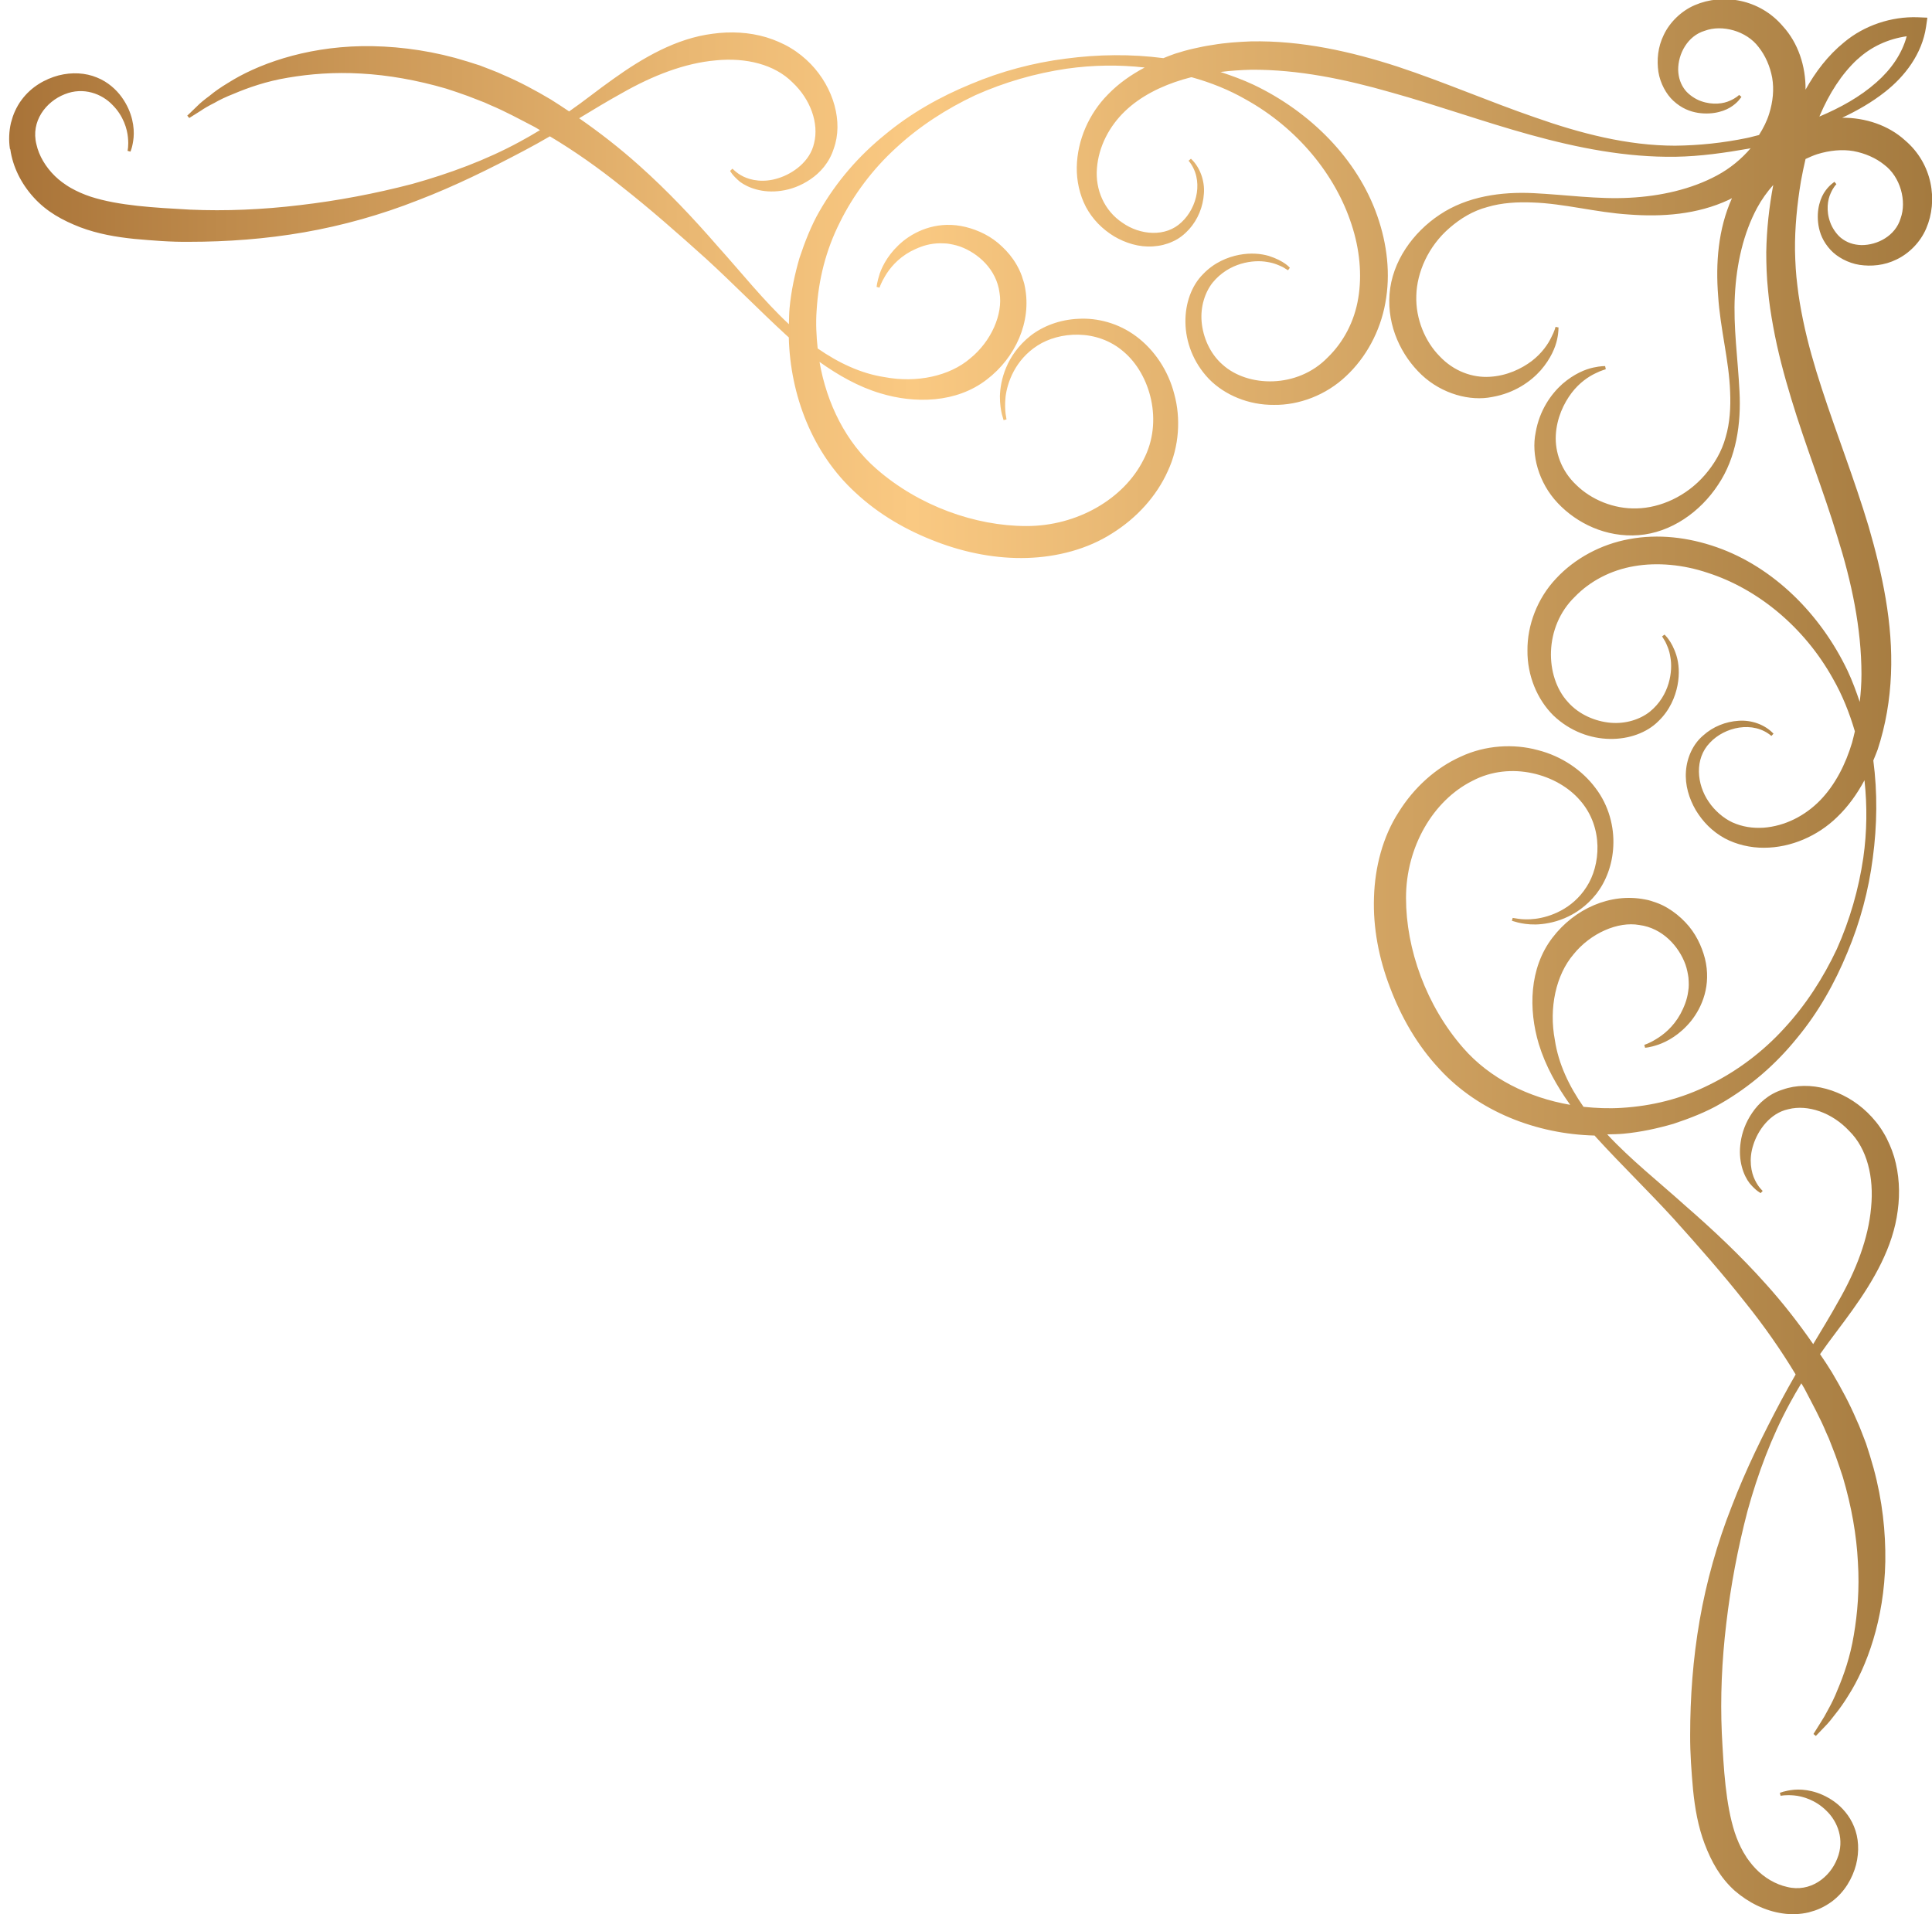 <svg width="110" height="109" viewBox="0 0 110 109" fill="none" xmlns="http://www.w3.org/2000/svg">
<path d="M0.587 8.506C0.73 9.504 1.203 10.45 1.908 11.231C2.659 12.064 3.568 12.552 4.574 12.943C5.572 13.318 6.608 13.498 7.644 13.603C8.665 13.694 9.716 13.784 10.782 13.769C12.914 13.769 15.114 13.611 17.314 13.228C19.513 12.845 21.698 12.23 23.793 11.404C25.895 10.6 27.907 9.602 29.851 8.573C30.346 8.311 30.834 8.04 31.307 7.763C32.704 8.596 34.078 9.564 35.414 10.638C37.028 11.907 38.612 13.303 40.189 14.722C41.75 16.148 43.237 17.68 44.791 19.106C44.828 19.144 44.873 19.174 44.911 19.212C44.993 22.515 46.262 25.803 48.679 28.025C50.053 29.316 51.667 30.225 53.334 30.855C54.986 31.486 56.75 31.824 58.477 31.771C60.196 31.719 61.923 31.268 63.327 30.367C64.73 29.489 65.849 28.25 66.487 26.831C67.148 25.42 67.23 23.799 66.862 22.455C66.517 21.088 65.714 19.917 64.7 19.159C63.679 18.393 62.471 18.093 61.405 18.153C60.331 18.198 59.378 18.573 58.679 19.114C57.268 20.232 56.953 21.696 56.93 22.567C56.93 23.018 56.99 23.363 57.043 23.588C57.11 23.814 57.14 23.926 57.14 23.926L57.306 23.881C57.306 23.881 57.291 23.768 57.253 23.551C57.23 23.333 57.208 23.01 57.253 22.59C57.351 21.787 57.794 20.495 59.07 19.677C60.286 18.889 62.448 18.693 63.987 20.037C65.489 21.314 66.254 23.994 65.106 26.178C63.995 28.401 61.337 29.962 58.432 29.954C55.526 29.954 52.306 28.806 49.896 26.696C48.169 25.195 47.073 22.988 46.66 20.608C47.726 21.366 48.867 22.019 50.121 22.395C52.095 22.995 54.445 22.95 56.172 21.621C57.831 20.36 58.739 18.311 58.357 16.351C58.312 16.066 58.236 15.931 58.184 15.728C58.079 15.443 57.996 15.278 57.876 15.067C57.651 14.677 57.366 14.332 57.058 14.046C56.45 13.453 55.706 13.108 54.993 12.928C53.477 12.552 52.215 13.093 51.427 13.723C50.639 14.369 50.264 15.082 50.091 15.57C49.926 16.081 49.911 16.336 49.911 16.336L50.076 16.381C50.076 16.381 50.158 16.111 50.399 15.713C50.639 15.308 51.082 14.737 51.833 14.324C52.208 14.129 52.644 13.941 53.131 13.881C53.394 13.844 53.589 13.851 53.905 13.866C54.13 13.896 54.408 13.949 54.663 14.039C55.691 14.414 56.735 15.338 56.908 16.666C57.118 17.875 56.442 19.437 55.233 20.413C54.07 21.411 52.2 21.824 50.346 21.471C49.017 21.268 47.734 20.66 46.555 19.842C46.48 19.129 46.442 18.408 46.495 17.68C46.6 15.938 47.013 14.257 47.824 12.65C48.59 11.096 49.693 9.624 51.022 8.416C52.343 7.192 53.89 6.194 55.534 5.42C57.2 4.677 58.95 4.174 60.736 3.911C62.215 3.701 63.709 3.679 65.173 3.844C64.415 4.249 63.702 4.737 63.086 5.375C62.013 6.456 61.337 7.965 61.307 9.512C61.292 10.278 61.465 11.088 61.825 11.779C62.2 12.485 62.763 13.048 63.424 13.453C64.085 13.844 64.858 14.084 65.639 14.031C65.834 14.016 66.029 13.994 66.232 13.941C66.442 13.881 66.54 13.859 66.765 13.754C67.133 13.596 67.441 13.341 67.696 13.063C68.206 12.5 68.499 11.764 68.544 11.028C68.604 10.3 68.319 9.512 67.808 9.039L67.673 9.152C68.559 10.218 68.169 11.824 67.275 12.65C66.367 13.528 64.903 13.386 63.912 12.688C62.868 11.997 62.35 10.788 62.456 9.572C62.553 8.348 63.154 7.192 64.047 6.336C64.933 5.48 66.119 4.895 67.35 4.527L67.816 4.399L67.853 4.399C68.934 4.7 69.971 5.113 70.924 5.661C73.874 7.297 76.037 9.955 76.952 12.785C77.418 14.189 77.553 15.661 77.335 16.967C77.118 18.311 76.48 19.497 75.594 20.353C73.874 22.132 71.037 22.064 69.603 20.758C68.874 20.12 68.492 19.181 68.416 18.326C68.341 17.462 68.604 16.651 69.04 16.096C69.978 14.947 71.374 14.775 72.148 14.917C72.561 14.977 72.846 15.12 73.041 15.21C73.229 15.33 73.334 15.39 73.334 15.39L73.439 15.248C73.439 15.248 73.131 14.857 72.238 14.572C71.795 14.444 71.217 14.384 70.549 14.512C69.895 14.639 69.13 14.947 68.499 15.608C67.193 16.907 67.013 19.669 68.829 21.576C69.73 22.5 71.104 23.07 72.531 23.055C73.957 23.078 75.496 22.5 76.63 21.426C77.771 20.368 78.582 18.874 78.874 17.259C79.182 15.608 78.979 13.896 78.416 12.29C77.283 9.046 74.603 6.366 71.374 4.827C70.766 4.542 70.128 4.309 69.49 4.099C70.061 4.024 70.661 3.986 71.254 3.971C73.904 3.956 76.562 4.504 79.182 5.255C81.81 5.983 84.422 6.929 87.118 7.673C89.805 8.416 92.583 8.971 95.413 8.926C96.802 8.904 98.213 8.701 99.58 8.461C99.61 8.461 99.64 8.446 99.677 8.438C99.152 9.054 98.499 9.594 97.755 9.992C96.306 10.773 94.557 11.171 92.77 11.261C90.976 11.359 89.144 11.088 87.305 10.998C85.481 10.908 83.536 11.178 81.975 12.222C80.443 13.236 79.257 14.895 79.115 16.741C78.972 18.596 79.798 20.262 80.939 21.343C82.103 22.44 83.709 22.86 84.955 22.605C86.217 22.387 87.147 21.734 87.726 21.081C88.304 20.413 88.559 19.774 88.656 19.324C88.754 18.874 88.724 18.656 88.739 18.648L88.566 18.611C88.566 18.611 88.514 18.851 88.319 19.219C88.146 19.579 87.808 20.097 87.215 20.555C86.629 20.998 85.789 21.404 84.813 21.456C83.844 21.516 82.778 21.148 81.967 20.285C81.142 19.452 80.594 18.16 80.639 16.839C80.669 15.518 81.314 14.024 82.538 12.973C83.146 12.447 83.859 12.004 84.693 11.787C85.496 11.546 86.397 11.494 87.275 11.531C89.062 11.591 90.856 12.094 92.748 12.215C94.625 12.357 96.629 12.222 98.439 11.374C98.499 11.344 98.559 11.314 98.611 11.284C97.816 13.055 97.68 15.007 97.823 16.839C97.943 18.731 98.446 20.533 98.506 22.312C98.544 23.198 98.491 24.091 98.251 24.895C98.026 25.728 97.59 26.441 97.065 27.049C96.006 28.273 94.52 28.919 93.198 28.949C91.87 28.994 90.586 28.438 89.753 27.62C88.889 26.809 88.529 25.743 88.581 24.774C88.634 23.799 89.039 22.958 89.482 22.372C89.933 21.779 90.458 21.441 90.819 21.268C91.179 21.081 91.434 21.036 91.427 21.021L91.389 20.848C91.389 20.848 91.164 20.833 90.713 20.931C90.263 21.028 89.625 21.284 88.957 21.862C88.311 22.44 87.65 23.363 87.433 24.632C87.177 25.878 87.59 27.485 88.694 28.648C89.775 29.797 91.442 30.615 93.296 30.473C95.15 30.33 96.809 29.144 97.816 27.612C98.867 26.058 99.137 24.106 99.039 22.282C98.949 20.443 98.679 18.611 98.776 16.817C98.867 15.022 99.264 13.281 100.045 11.832C100.3 11.359 100.616 10.923 100.961 10.533C100.728 11.787 100.586 13.04 100.563 14.362C100.563 15.03 100.586 15.781 100.661 16.494C100.721 17.207 100.833 17.913 100.961 18.611C101.216 20.015 101.584 21.381 101.99 22.717C102.8 25.398 103.829 27.965 104.61 30.555C105.421 33.13 105.984 35.773 105.984 38.4C105.984 38.926 105.946 39.451 105.886 39.969C105.683 39.369 105.466 38.776 105.195 38.198C103.656 34.969 100.976 32.289 97.733 31.156C96.119 30.593 94.415 30.39 92.763 30.698C91.149 30.991 89.655 31.801 88.596 32.943C87.523 34.076 86.952 35.615 86.967 37.041C86.952 38.468 87.523 39.834 88.446 40.743C90.353 42.559 93.116 42.372 94.415 41.073C95.075 40.442 95.383 39.677 95.511 39.023C95.638 38.363 95.586 37.777 95.451 37.334C95.173 36.441 94.745 36.133 94.775 36.133L94.632 36.238C94.632 36.238 94.692 36.336 94.812 36.531C94.903 36.726 95.045 37.004 95.105 37.424C95.248 38.198 95.075 39.602 93.927 40.532C93.371 40.968 92.56 41.231 91.697 41.156C90.841 41.081 89.903 40.698 89.265 39.969C87.951 38.535 87.891 35.698 89.67 33.978C90.526 33.093 91.712 32.462 93.056 32.237C94.362 32.012 95.834 32.147 97.237 32.62C100.06 33.528 102.718 35.69 104.362 38.648C104.895 39.579 105.3 40.593 105.608 41.644C105.556 41.854 105.511 42.072 105.451 42.282C105.083 43.513 104.497 44.677 103.634 45.57C102.77 46.456 101.629 47.041 100.406 47.132C99.797 47.169 99.204 47.086 98.626 46.824C98.131 46.591 97.628 46.163 97.29 45.66C96.599 44.661 96.464 43.205 97.358 42.289C98.191 41.396 99.812 41.02 100.856 41.906L100.976 41.779C100.481 41.253 99.715 40.99 98.987 41.043C98.258 41.088 97.53 41.373 96.967 41.884C96.382 42.379 96.044 43.153 95.991 43.918C95.931 44.699 96.164 45.465 96.547 46.126C96.945 46.786 97.478 47.342 98.206 47.74C98.867 48.092 99.67 48.28 100.436 48.273C101.975 48.273 103.499 47.597 104.587 46.538C105.233 45.923 105.743 45.195 106.156 44.429C106.314 45.885 106.299 47.372 106.089 48.843C105.826 50.63 105.323 52.387 104.58 54.046C103.806 55.69 102.808 57.236 101.584 58.558C100.376 59.887 98.904 60.99 97.35 61.756C95.743 62.567 94.062 62.98 92.32 63.085C91.599 63.13 90.871 63.1 90.158 63.025C89.332 61.846 88.731 60.57 88.529 59.233C88.176 57.379 88.596 55.51 89.587 54.346C90.563 53.13 92.132 52.454 93.334 52.672C94.662 52.845 95.586 53.888 95.961 54.917C96.051 55.172 96.104 55.45 96.134 55.675C96.156 55.99 96.164 56.185 96.119 56.448C96.059 56.936 95.871 57.372 95.676 57.739C95.263 58.49 94.692 58.933 94.287 59.173C93.889 59.421 93.619 59.496 93.619 59.496L93.664 59.661C93.664 59.661 93.927 59.654 94.43 59.481C94.918 59.309 95.631 58.933 96.276 58.145C96.907 57.357 97.448 56.103 97.072 54.579C96.885 53.866 96.539 53.122 95.954 52.514C95.661 52.206 95.323 51.929 94.933 51.696C94.722 51.576 94.565 51.493 94.272 51.388C94.077 51.328 93.934 51.261 93.649 51.215C91.689 50.833 89.647 51.741 88.386 53.4C87.065 55.127 87.02 57.477 87.613 59.451C87.996 60.705 88.641 61.846 89.4 62.912C87.012 62.499 84.813 61.403 83.311 59.676C81.202 57.267 80.053 54.046 80.053 51.14C80.046 48.228 81.6 45.578 83.829 44.466C86.014 43.31 88.686 44.076 89.97 45.585C91.314 47.124 91.126 49.286 90.331 50.502C89.52 51.779 88.221 52.221 87.418 52.319C87.005 52.372 86.674 52.349 86.457 52.319C86.239 52.282 86.126 52.267 86.126 52.267L86.081 52.432C86.081 52.432 86.194 52.462 86.419 52.529C86.644 52.582 86.982 52.649 87.44 52.642C88.311 52.619 89.775 52.304 90.894 50.893C91.434 50.194 91.81 49.241 91.855 48.167C91.907 47.102 91.614 45.885 90.841 44.872C90.083 43.858 88.919 43.055 87.545 42.71C86.194 42.342 84.58 42.424 83.169 43.085C81.742 43.723 80.503 44.849 79.633 46.246C78.732 47.642 78.281 49.369 78.229 51.095C78.169 52.83 78.507 54.586 79.145 56.238C79.775 57.905 80.684 59.519 81.975 60.893C84.197 63.302 87.485 64.579 90.789 64.661C90.826 64.699 90.856 64.744 90.894 64.781C92.32 66.343 93.852 67.822 95.278 69.383C96.697 70.96 98.086 72.537 99.362 74.158C100.436 75.495 101.397 76.868 102.237 78.265C101.96 78.745 101.689 79.233 101.427 79.721C100.391 81.665 99.4 83.677 98.596 85.78C97.77 87.874 97.155 90.059 96.772 92.258C96.389 94.458 96.231 96.658 96.231 98.79C96.224 99.856 96.306 100.907 96.397 101.928C96.502 102.972 96.682 104.008 97.057 104.999C97.44 106.005 97.936 106.913 98.769 107.664C99.55 108.339 100.496 108.812 101.494 108.955C101.99 109.03 102.508 109.008 102.981 108.895L103.333 108.79C103.514 108.73 103.536 108.707 103.649 108.662C103.866 108.565 104.114 108.414 104.287 108.287C105.038 107.731 105.473 106.943 105.676 106.185C105.871 105.411 105.826 104.646 105.556 104C105.308 103.384 104.865 102.896 104.437 102.589C103.551 101.958 102.688 101.868 102.147 101.913C101.599 101.966 101.336 102.093 101.336 102.093L101.382 102.258C101.382 102.258 101.652 102.191 102.147 102.236C102.628 102.281 103.371 102.491 103.994 103.114C104.625 103.722 105.045 104.766 104.602 105.839C104.189 106.905 103.063 107.776 101.749 107.446C101.104 107.303 100.451 106.928 99.94 106.387C99.805 106.245 99.707 106.125 99.595 105.975C99.542 105.899 99.43 105.757 99.422 105.727C99.37 105.644 99.317 105.562 99.264 105.472C99.069 105.126 98.904 104.751 98.769 104.345C98.251 102.739 98.138 100.719 98.033 98.7C97.943 96.673 98.033 94.563 98.288 92.439C98.536 90.314 98.942 88.159 99.497 86.035C100.083 83.918 100.856 81.838 101.892 79.931C102.102 79.541 102.327 79.151 102.56 78.768C102.613 78.865 102.68 78.963 102.733 79.061C103.176 79.916 103.634 80.742 103.987 81.598L104.129 81.913L104.249 82.221L104.505 82.882C104.662 83.31 104.79 83.7 104.925 84.113C105.42 85.787 105.706 87.424 105.781 88.948C105.878 90.472 105.758 91.883 105.548 93.107C105.345 94.346 104.978 95.382 104.625 96.215C104.46 96.635 104.279 97.003 104.107 97.311C103.942 97.626 103.791 97.889 103.656 98.092C103.393 98.512 103.251 98.737 103.251 98.737L103.386 98.85C103.386 98.85 103.574 98.655 103.919 98.294C104.099 98.114 104.294 97.874 104.52 97.574C104.752 97.288 105 96.936 105.248 96.53C106.269 94.924 107.282 92.243 107.342 88.91C107.365 87.251 107.177 85.442 106.674 83.602C106.547 83.144 106.396 82.649 106.246 82.199L105.991 81.538L105.848 81.178L105.698 80.84C105.308 79.924 104.827 79.03 104.302 78.145C104.084 77.792 103.859 77.446 103.626 77.109C104.219 76.26 104.865 75.449 105.458 74.616C106.674 72.919 107.785 71.02 108.048 68.941C108.191 67.912 108.131 66.861 107.845 65.877C107.763 65.607 107.673 65.374 107.59 65.187C107.478 64.931 107.372 64.714 107.237 64.496C106.982 64.061 106.667 63.685 106.329 63.355C104.978 62.041 103.026 61.501 101.509 62.041C100.706 62.289 100.128 62.822 99.76 63.37C99.385 63.918 99.182 64.496 99.107 65.029C98.942 66.095 99.279 66.944 99.617 67.379C100 67.837 100.24 67.919 100.24 67.942L100.361 67.814C100.361 67.814 100.12 67.612 99.918 67.191C99.707 66.763 99.55 66.028 99.828 65.187C100.083 64.376 100.766 63.385 101.824 63.16C102.928 62.882 104.302 63.347 105.285 64.398C106.306 65.404 106.704 67.034 106.532 68.76C106.381 70.502 105.691 72.326 104.662 74.113C104.219 74.916 103.724 75.72 103.236 76.538C102.418 75.359 101.524 74.203 100.541 73.115C99.122 71.523 97.56 70.052 95.946 68.648C94.437 67.289 92.846 66.035 91.509 64.594C91.817 64.586 92.132 64.586 92.44 64.556C93.401 64.466 94.347 64.263 95.278 63.993C96.171 63.7 97.17 63.31 97.936 62.859C99.64 61.883 101.104 60.607 102.305 59.121C103.529 57.649 104.467 55.975 105.18 54.241C105.908 52.514 106.396 50.682 106.629 48.851C106.877 47.004 106.899 45.127 106.659 43.303C106.742 43.093 106.832 42.89 106.907 42.68C107.365 41.283 107.605 39.842 107.665 38.393C107.785 35.487 107.17 32.665 106.389 29.97C105.578 27.274 104.565 24.707 103.724 22.124C103.303 20.833 102.928 19.542 102.658 18.228C102.523 17.575 102.41 16.922 102.335 16.261C102.252 15.608 102.215 14.977 102.2 14.264C102.185 12.98 102.32 11.621 102.538 10.315C102.613 9.895 102.703 9.474 102.8 9.054C103.026 8.949 103.243 8.851 103.476 8.776C104.167 8.566 104.872 8.491 105.526 8.603C106.179 8.724 106.802 8.994 107.275 9.377C108.213 10.075 108.566 11.464 108.213 12.432C107.92 13.431 106.884 13.964 105.984 13.956C105.526 13.941 105.15 13.814 104.812 13.543C104.557 13.333 104.317 12.98 104.204 12.658C103.957 11.989 104.062 11.366 104.227 11.013C104.384 10.646 104.557 10.488 104.557 10.488L104.445 10.353C104.445 10.353 104.399 10.39 104.302 10.465C104.212 10.54 104.077 10.661 103.942 10.848C103.664 11.216 103.394 11.922 103.536 12.83C103.611 13.288 103.791 13.761 104.227 14.234C104.595 14.632 105.21 14.977 105.871 15.082C106.539 15.18 107.282 15.12 107.981 14.775C108.679 14.444 109.332 13.806 109.67 13.01C110.353 11.426 110.03 9.324 108.469 7.995C107.523 7.132 106.209 6.697 104.887 6.704C105.743 6.299 106.577 5.826 107.335 5.225C108.453 4.347 109.437 3.071 109.662 1.524L109.737 1.006L109.182 0.983C107.695 0.931 106.149 1.441 104.993 2.41C104.069 3.161 103.363 4.099 102.8 5.105C102.815 3.769 102.38 2.447 101.509 1.494C100.18 -0.068 98.078 -0.39 96.494 0.293C95.706 0.631 95.06 1.284 94.73 1.982C94.385 2.68 94.325 3.423 94.422 4.092C94.527 4.752 94.873 5.368 95.27 5.736C95.743 6.171 96.216 6.351 96.674 6.426C97.583 6.561 98.281 6.299 98.656 6.021C98.844 5.886 98.972 5.751 99.039 5.661C99.114 5.571 99.152 5.518 99.152 5.518L99.017 5.405C99.017 5.405 98.859 5.578 98.491 5.736C98.138 5.901 97.515 5.998 96.847 5.758C96.524 5.646 96.171 5.405 95.961 5.15C95.691 4.812 95.563 4.429 95.548 3.979C95.541 3.078 96.074 2.042 97.072 1.749C98.041 1.389 99.43 1.749 100.128 2.68C100.511 3.161 100.781 3.776 100.901 4.429C101.014 5.083 100.946 5.788 100.728 6.479C100.601 6.892 100.398 7.297 100.15 7.688C99.918 7.74 99.685 7.815 99.452 7.86C98.101 8.138 96.757 8.281 95.376 8.296C92.65 8.296 89.963 7.59 87.388 6.682C84.79 5.788 82.26 4.685 79.588 3.799C76.93 2.935 74.107 2.297 71.209 2.357C70.481 2.387 69.775 2.432 69.032 2.56C68.657 2.613 68.304 2.688 67.974 2.763L67.718 2.823L67.433 2.898L66.907 3.056C66.682 3.131 66.465 3.221 66.239 3.311C64.4 3.071 62.516 3.093 60.661 3.341C58.83 3.574 56.998 4.062 55.271 4.79C53.537 5.503 51.863 6.441 50.391 7.665C48.905 8.866 47.629 10.33 46.653 12.034C46.202 12.808 45.812 13.806 45.519 14.692C45.249 15.623 45.046 16.569 44.956 17.53C44.926 17.838 44.926 18.145 44.918 18.461C43.477 17.117 42.223 15.533 40.864 14.024C39.461 12.41 37.989 10.848 36.397 9.429C35.309 8.453 34.153 7.552 32.974 6.734C33.792 6.239 34.596 5.751 35.399 5.308C37.186 4.287 39.01 3.589 40.752 3.438C42.478 3.266 44.1 3.671 45.114 4.685C46.165 5.668 46.63 7.042 46.352 8.146C46.127 9.204 45.136 9.887 44.325 10.143C43.477 10.42 42.749 10.263 42.321 10.052C41.908 9.85 41.705 9.587 41.698 9.609L41.57 9.73C41.57 9.73 41.675 9.97 42.133 10.353C42.576 10.683 43.417 11.021 44.483 10.863C45.016 10.788 45.594 10.585 46.142 10.21C46.69 9.842 47.223 9.257 47.471 8.461C48.019 6.952 47.471 5 46.157 3.641C45.827 3.303 45.444 2.988 45.016 2.733C44.798 2.598 44.581 2.492 44.325 2.38C44.138 2.297 43.897 2.207 43.635 2.125C42.651 1.832 41.6 1.779 40.572 1.922C38.492 2.185 36.593 3.296 34.896 4.512C34.055 5.105 33.252 5.758 32.404 6.344C32.058 6.111 31.713 5.886 31.367 5.668C30.482 5.143 29.588 4.662 28.672 4.272L28.334 4.122L27.974 3.979L27.314 3.724C26.855 3.574 26.367 3.423 25.91 3.296C24.07 2.8 22.261 2.605 20.602 2.628C17.269 2.688 14.588 3.701 12.982 4.722C12.569 4.97 12.224 5.21 11.938 5.45C11.646 5.668 11.398 5.863 11.218 6.051C10.857 6.404 10.662 6.584 10.662 6.584L10.775 6.719C10.775 6.719 11 6.576 11.42 6.314C11.623 6.171 11.886 6.021 12.201 5.863C12.509 5.683 12.877 5.51 13.297 5.345C14.13 4.992 15.166 4.625 16.405 4.422C17.636 4.212 19.04 4.099 20.564 4.189C22.088 4.272 23.725 4.557 25.399 5.045C25.812 5.18 26.202 5.308 26.63 5.465L27.291 5.721L27.599 5.841L27.914 5.983C28.762 6.336 29.596 6.794 30.452 7.237C30.549 7.29 30.647 7.357 30.744 7.41C30.361 7.643 29.971 7.868 29.581 8.078C27.674 9.114 25.594 9.88 23.477 10.473C21.353 11.028 19.198 11.434 17.073 11.681C14.949 11.937 12.839 12.027 10.812 11.937C8.793 11.824 6.773 11.719 5.167 11.201C4.761 11.066 4.386 10.901 4.041 10.706C3.95 10.661 3.875 10.601 3.785 10.548C3.755 10.533 3.62 10.428 3.538 10.375C3.387 10.263 3.275 10.165 3.132 10.03C2.599 9.512 2.216 8.866 2.074 8.221C1.743 6.907 2.614 5.788 3.68 5.368C4.754 4.932 5.805 5.345 6.405 5.976C7.028 6.599 7.239 7.342 7.284 7.823C7.336 8.318 7.261 8.588 7.261 8.588L7.426 8.634C7.426 8.634 7.554 8.371 7.607 7.823C7.652 7.282 7.561 6.411 6.931 5.533C6.623 5.105 6.143 4.662 5.519 4.414C4.874 4.144 4.101 4.099 3.335 4.294C2.577 4.497 1.788 4.932 1.233 5.683C1.098 5.856 0.955 6.104 0.857 6.321C0.812 6.434 0.79 6.456 0.73 6.637L0.625 6.989C0.512 7.47 0.49 7.98 0.565 8.476L0.587 8.506ZM105.758 3.378C106.532 2.658 107.508 2.215 108.559 2.065C108.296 3.063 107.658 3.971 106.832 4.692C105.901 5.518 104.767 6.141 103.589 6.637C103.604 6.607 103.611 6.576 103.626 6.546C104.144 5.345 104.835 4.227 105.758 3.371L105.758 3.378Z" fill="url(#paint0_linear_1405_17555)"/>
<defs>
<linearGradient id="paint0_linear_1405_17555" x1="110" y1="54.504" x2="0.542" y2="54.504" gradientUnits="userSpaceOnUse">
<stop stop-color="#A47A3F"/>
<stop offset="0.41" stop-color="#E6B672"/>
<stop offset="0.53" stop-color="#FAC982"/>
<stop offset="0.65" stop-color="#E9B772"/>
<stop offset="0.89" stop-color="#BE8A4B"/>
<stop offset="1" stop-color="#A87338"/>
</linearGradient>
</defs>
</svg>
